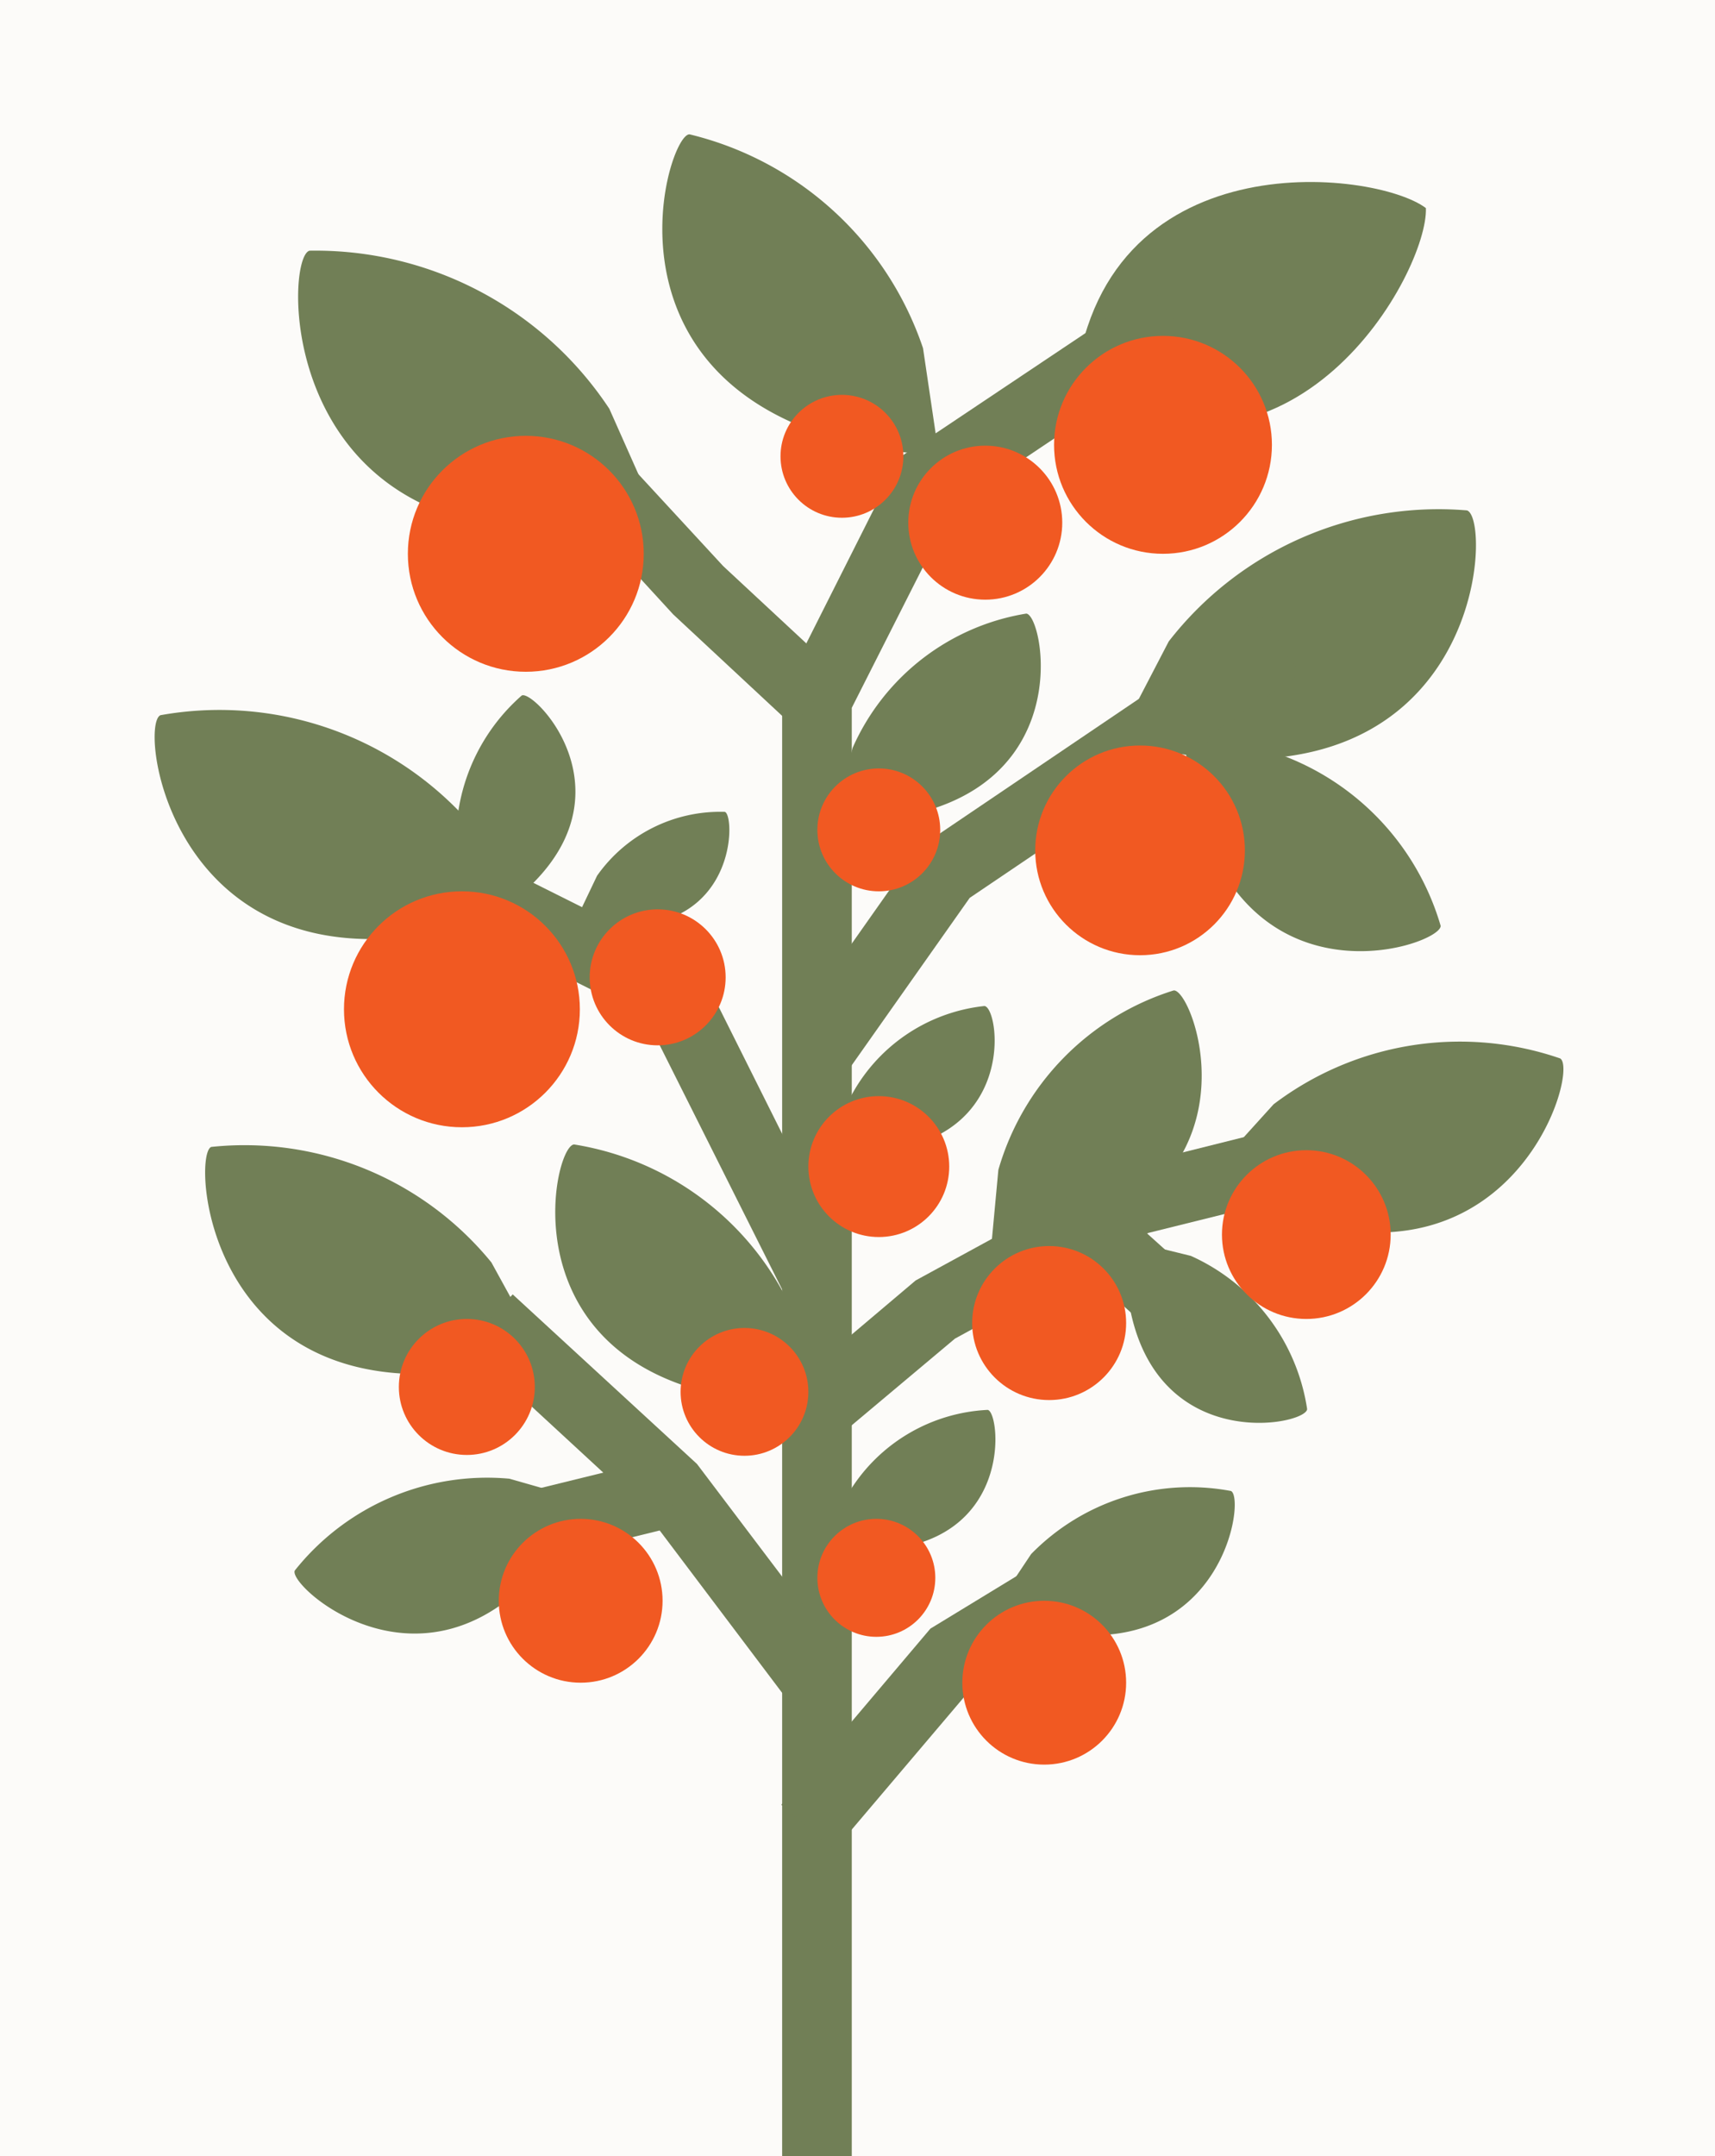 <svg id="Layer_1" data-name="Layer 1" xmlns="http://www.w3.org/2000/svg" viewBox="0 0 20.94 26.32"><defs><style>.cls-1{fill:#fcfbf9;}.cls-2{fill:#717f56;}.cls-3{fill:#f15922;}</style></defs><rect class="cls-1" width="20.94" height="26.32"/><path class="cls-2" d="M712.77,229.82s0,0,0,0h0c-.62-.47-4-.86-4.29,2.23h0v0h0C711.18,233.57,712.8,230.59,712.77,229.82Z" transform="translate(-695.36 -227.28)"/><path class="cls-2" d="M703.3,233.61c-4.58.92-4.5-3.19-4.16-3.27a4.3,4.3,0,0,1,3.66,1.93l.48,1.08" transform="translate(-695.36 -227.28)"/><path class="cls-2" d="M706.78,232.84c-4.38-.34-3.29-3.94-3-3.92a4,4,0,0,1,2.85,2.61l.16,1.08" transform="translate(-695.36 -227.28)"/><polygon class="cls-2" points="9.6 15.84 7.88 12.41 4.9 10.92 5.28 10.16 8.52 11.78 10.36 15.46 9.6 15.84"/><path class="cls-2" d="M701.67,238.39c-4.16,1.5-4.65-2.26-4.35-2.38a4.08,4.08,0,0,1,3.7,1.23l.6.92" transform="translate(-695.36 -227.28)"/><path class="cls-2" d="M709.08,236.34c4.38,1.13,4.52-2.74,4.19-2.83a4.17,4.17,0,0,0-3.64,1.6l-.52,1" transform="translate(-695.36 -227.28)"/><path class="cls-2" d="M709.1,242.48c-.07,2.65,2.21,2.22,2.22,2a2.45,2.45,0,0,0-1.42-1.87l-.65-.16" transform="translate(-695.36 -227.28)"/><path class="cls-2" d="M710.16,241.71c3.52,1.95,4.51-1.35,4.25-1.51a3.76,3.76,0,0,0-3.5.56l-.67.74" transform="translate(-695.36 -227.28)"/><path class="cls-2" d="M707.51,247c2.72,1,3.08-1.43,2.88-1.52a2.71,2.71,0,0,0-2.44.77l-.4.6" transform="translate(-695.36 -227.28)"/><polygon class="cls-2" points="10.31 13.13 9.61 12.64 11.23 10.34 15.4 7.52 15.88 8.23 11.84 10.96 10.31 13.13"/><polygon class="cls-2" points="10.4 26.32 9.55 26.32 9.55 8.44 10.99 5.58 14.07 3.52 14.55 4.23 11.65 6.17 10.4 8.64 10.4 26.32"/><path class="cls-2" d="M701.23,238.55c2.16-1.31.66-2.87.5-2.78a2.35,2.35,0,0,0-.78,2.08l.2.59" transform="translate(-695.36 -227.28)"/><path class="cls-2" d="M702.43,238.52c1.94.4,1.92-1.29,1.78-1.33a1.84,1.84,0,0,0-1.56.78l-.21.44" transform="translate(-695.36 -227.28)"/><path class="cls-2" d="M707.52,242.6c3.45-.46,2.43-3.26,2.17-3.23a3.23,3.23,0,0,0-2.14,2.19l-.08.86" transform="translate(-695.36 -227.28)"/><polygon class="cls-2" points="10.23 17.54 9.69 16.89 11.18 15.63 13.71 14.25 16.43 13.57 16.64 14.4 14.02 15.05 11.66 16.34 10.23 17.54"/><path class="cls-2" d="M701.94,243.83c-4.05,1.14-4.26-2.46-4-2.55a3.89,3.89,0,0,1,3.42,1.41l.5.91" transform="translate(-695.36 -227.28)"/><path class="cls-2" d="M702.49,245.65c-1.56,2.84-3.64,1-3.53.8a3,3,0,0,1,2.62-1.12l.77.22" transform="translate(-695.36 -227.28)"/><polygon class="cls-2" points="9.66 20.81 7.88 18.45 5.68 16.42 6.26 15.8 8.51 17.87 10.34 20.29 9.66 20.81"/><polygon class="cls-2" points="9.67 8.85 8.22 7.5 6.89 6.05 7.51 5.48 8.83 6.91 10.25 8.23 9.67 8.85"/><rect class="cls-2" x="708.92" y="242.13" width="0.85" height="1.49" transform="translate(-641.07 380.37) rotate(-48.01)"/><rect class="cls-2" x="701.08" y="245.31" width="2.51" height="0.85" transform="translate(-733.71 -52.6) rotate(-13.8)"/><polygon class="cls-2" points="10.19 22.58 9.54 22.03 11.36 19.88 12.87 18.96 13.31 19.68 11.92 20.54 10.19 22.58"/><circle class="cls-3" cx="14.2" cy="5.43" r="1.33"/><circle class="cls-3" cx="6.42" cy="6.76" r="1.44"/><circle class="cls-3" cx="5.64" cy="12.32" r="1.44"/><circle class="cls-3" cx="7.09" cy="19.54" r="1"/><circle class="cls-3" cx="8.03" cy="11.93" r="0.83"/><circle class="cls-3" cx="5.7" cy="16.93" r="0.83"/><circle class="cls-3" cx="12.03" cy="6.38" r="0.94"/><circle class="cls-3" cx="10.28" cy="5.57" r="0.75"/><circle class="cls-3" cx="15.95" cy="15.07" r="1.03"/><circle class="cls-3" cx="12.81" cy="16.15" r="0.94"/><circle class="cls-3" cx="12.75" cy="20.54" r="1"/><path class="cls-2" d="M705.21,244.41c-3.79,0-3.12-3.15-2.84-3.16a3.54,3.54,0,0,1,2.65,2l.22.92" transform="translate(-695.36 -227.28)"/><path class="cls-2" d="M705.61,237.31c3,0,2.51-2.53,2.28-2.54a2.81,2.81,0,0,0-2.12,1.64l-.18.73" transform="translate(-695.36 -227.28)"/><path class="cls-2" d="M705.58,241.33c2.25.16,2-1.75,1.8-1.77a2.1,2.1,0,0,0-1.64,1.12l-.16.53" transform="translate(-695.36 -227.28)"/><path class="cls-2" d="M705.54,246.18c2.24.26,2.05-1.66,1.88-1.69a2.1,2.1,0,0,0-1.69,1l-.19.52" transform="translate(-695.36 -227.28)"/><path class="cls-2" d="M709.83,236.39c.38,3.38,3.14,2.44,3.12,2.19a3.17,3.17,0,0,0-2.11-2.14l-.83-.1" transform="translate(-695.36 -227.28)"/><circle class="cls-3" cx="9.09" cy="16.99" r="0.78"/><circle class="cls-3" cx="13.92" cy="10.38" r="1.28"/><circle class="cls-3" cx="10.73" cy="10.13" r="0.75"/><circle class="cls-3" cx="10.73" cy="14.24" r="0.86"/><circle class="cls-3" cx="10.7" cy="19.26" r="0.72"/></svg>